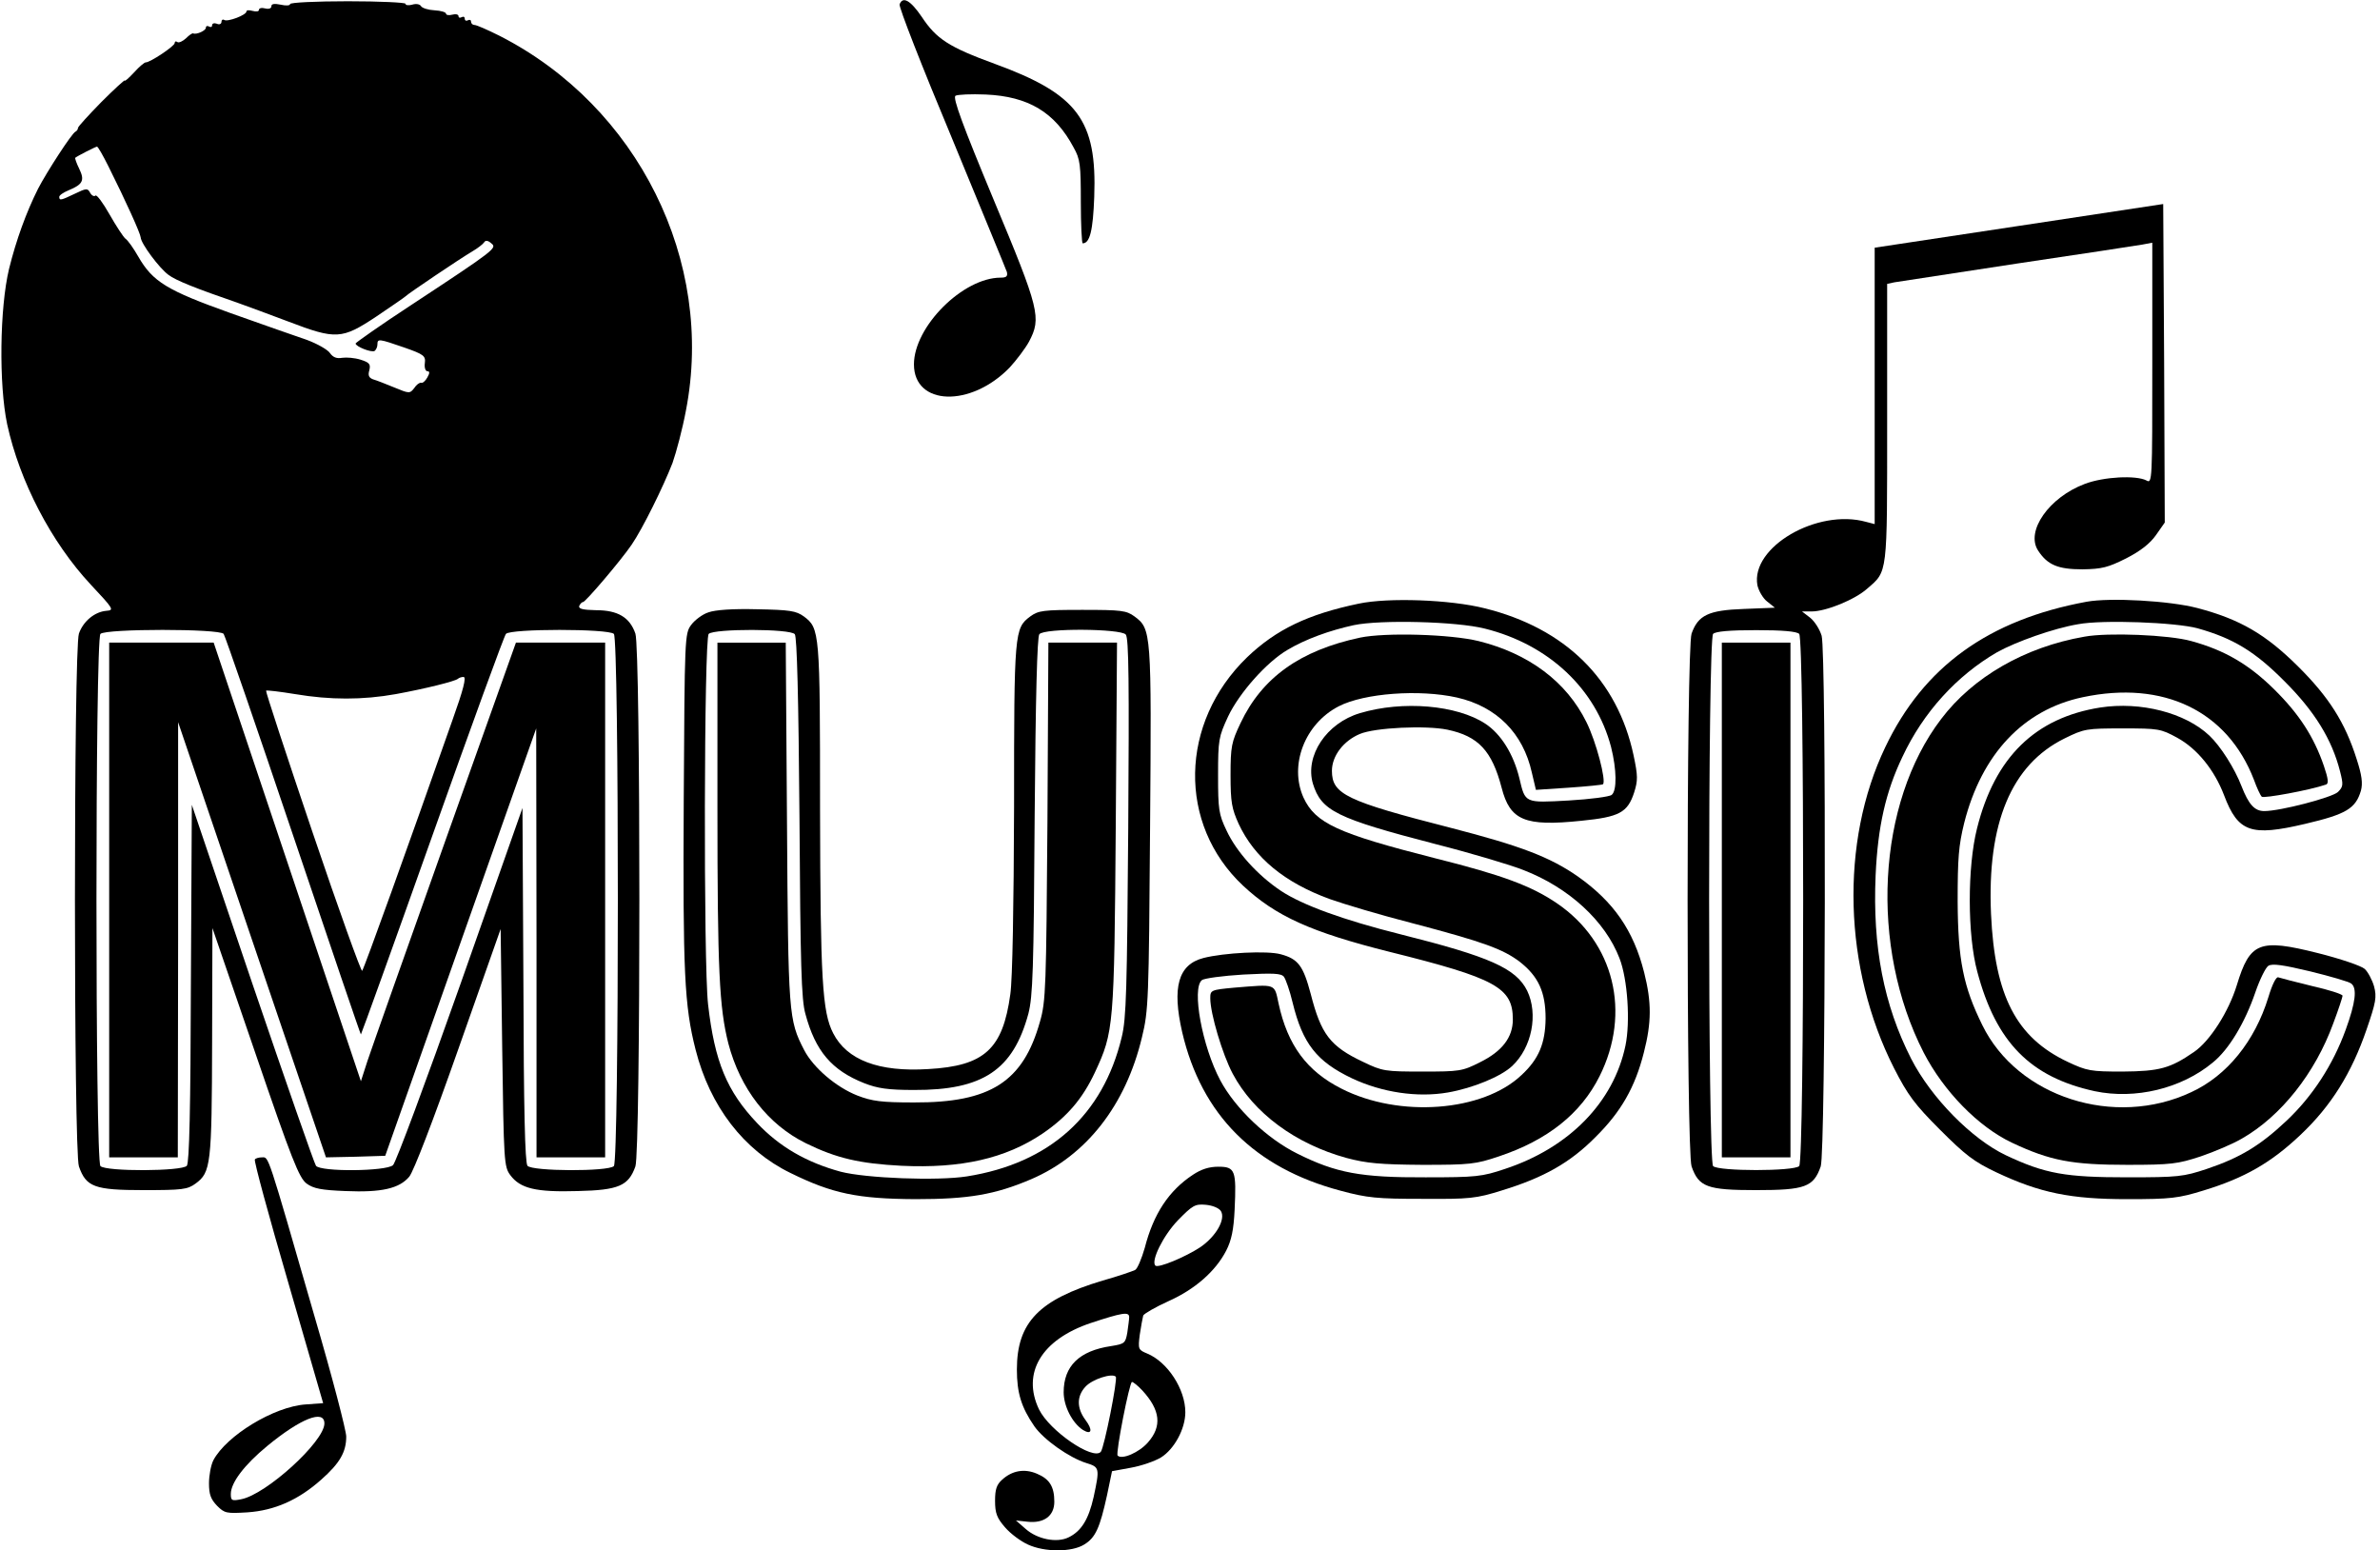 <?xml version="1.0" standalone="no"?>
<!DOCTYPE svg PUBLIC "-//W3C//DTD SVG 20010904//EN"
 "http://www.w3.org/TR/2001/REC-SVG-20010904/DTD/svg10.dtd">
<svg version="1.0" xmlns="http://www.w3.org/2000/svg"
 width="763pt" height="497pt" viewBox="0 0 763 497"
 preserveAspectRatio="xMidYMid meet">
<g transform="translate(0,497) scale(0.1,-0.1)"
fill="#000000" stroke="none">
<path d="M930 4957 c0 -5 -13 -6 -30 -2 -20 4 -30 3 -30 -5 0 -7 -8 -10 -20
-7 -11 3 -20 1 -20 -5 0 -5 -9 -6 -20 -3 -11 3 -20 3 -20 -2 0 -11 -60 -34
-71 -27 -5 3 -9 0 -9 -6 0 -7 -7 -10 -15 -6 -8 3 -15 1 -15 -5 0 -6 -4 -7 -10
-4 -5 3 -10 2 -10 -4 0 -9 -30 -23 -41 -18 -3 1 -13 -6 -23 -16 -10 -9 -22
-15 -27 -12 -5 4 -9 2 -9 -3 0 -10 -80 -63 -93 -62 -4 0 -21 -14 -37 -32 -17
-18 -30 -30 -30 -26 0 3 -34 -28 -75 -69 -41 -42 -75 -79 -75 -83 0 -5 -4 -10
-8 -12 -11 -4 -92 -129 -120 -183 -38 -76 -70 -164 -93 -257 -30 -125 -33
-370 -6 -498 40 -183 141 -378 268 -514 73 -78 76 -82 50 -84 -37 -3 -74 -33
-88 -73 -17 -49 -17 -1659 0 -1708 23 -66 50 -76 207 -76 125 0 141 2 167 21
49 36 52 60 53 454 l1 365 137 -399 c118 -345 141 -402 165 -420 22 -16 47
-21 125 -24 115 -5 172 8 204 46 14 17 76 178 158 411 l135 383 5 -380 c5
-367 6 -382 26 -409 32 -43 82 -55 216 -51 132 3 163 17 185 79 17 49 17 1659
0 1708 -18 52 -56 75 -126 75 -42 1 -57 4 -54 14 3 6 8 12 12 12 8 0 122 134
156 184 35 51 102 187 131 262 12 34 32 109 43 168 93 479 -154 975 -597 1201
-38 19 -74 35 -81 35 -6 0 -11 5 -11 11 0 5 -4 7 -10 4 -5 -3 -10 -1 -10 5 0
6 -4 8 -10 5 -5 -3 -10 -2 -10 3 0 6 -9 8 -20 5 -11 -3 -20 -1 -20 3 0 5 -17
10 -37 11 -20 1 -39 7 -43 13 -4 7 -16 9 -29 5 -11 -3 -21 -2 -21 3 0 4 -83 8
-185 8 -102 0 -185 -4 -185 -9z m-583 -519 c57 -114 103 -216 104 -229 1 -20
60 -99 89 -120 23 -18 92 -45 220 -89 30 -11 105 -38 165 -61 152 -58 171 -57
281 16 49 33 91 62 94 65 7 8 175 121 214 144 17 10 34 23 38 29 4 7 12 7 23
-3 19 -15 15 -19 -257 -198 -98 -64 -177 -120 -178 -123 0 -10 51 -30 61 -24
5 4 9 13 9 21 0 19 5 18 86 -10 63 -22 69 -27 66 -50 -2 -14 2 -26 8 -26 8 0
8 -6 0 -20 -6 -11 -15 -19 -20 -17 -5 1 -15 -6 -22 -17 -14 -18 -16 -18 -64 2
-27 11 -57 23 -68 26 -13 5 -17 12 -12 29 5 20 0 25 -28 34 -19 6 -45 8 -59 6
-17 -3 -29 1 -39 15 -7 11 -41 30 -73 42 -33 11 -143 50 -245 86 -204 73 -250
100 -297 182 -15 26 -33 52 -41 57 -7 6 -30 41 -51 78 -21 37 -41 64 -45 60
-4 -4 -12 0 -17 9 -8 15 -12 15 -49 -3 -44 -21 -50 -23 -50 -10 0 5 13 14 30
21 46 19 52 32 34 69 -9 18 -14 34 -13 35 7 6 64 35 70 36 3 0 19 -28 36 -62z
m370 -1500 c5 -7 106 -300 224 -650 118 -350 215 -635 216 -634 2 2 105 288
229 637 124 349 230 640 236 647 14 17 329 17 346 0 17 -17 17 -1689 0 -1706
-18 -18 -262 -17 -277 1 -8 10 -12 182 -13 580 l-3 567 -199 -565 c-110 -311
-207 -572 -216 -580 -22 -20 -232 -22 -247 -2 -5 6 -97 270 -204 584 l-194
573 -3 -572 c-1 -402 -5 -575 -13 -585 -15 -18 -259 -19 -277 -1 -17 17 -17
1689 0 1706 17 17 382 17 395 0z m734 -275 c-142 -404 -284 -799 -290 -805 -3
-4 -75 196 -159 444 -84 248 -151 452 -149 454 2 2 44 -3 93 -11 113 -19 217
-19 323 0 93 17 190 41 199 49 3 3 11 6 18 6 10 0 -1 -42 -35 -137z"/>
<path d="M350 2085 l0 -825 110 0 110 0 1 698 0 697 237 -698 237 -697 95 2
95 3 242 685 242 685 1 -687 0 -688 110 0 110 0 0 825 0 825 -143 0 -143 0
-227 -637 c-125 -351 -237 -668 -249 -704 l-21 -65 -236 703 -236 703 -167 0
-168 0 0 -825z"/>
<path d="M2884 4956 c-3 -8 72 -200 167 -427 94 -228 174 -422 177 -431 3 -14
-2 -18 -20 -18 -121 0 -278 -157 -278 -278 0 -133 182 -139 307 -10 22 24 50
61 62 83 40 76 34 102 -114 456 -99 238 -131 325 -122 332 7 4 50 6 97 4 137
-6 222 -57 282 -170 21 -37 23 -56 23 -174 0 -73 3 -133 6 -133 23 0 33 41 37
149 9 246 -53 329 -318 426 -148 54 -188 80 -235 151 -36 53 -61 67 -71 40z"/>
<path d="M6473 4246 l-463 -70 0 -443 0 -443 -27 7 c-157 44 -371 -81 -349
-203 4 -18 18 -42 31 -52 l25 -20 -100 -4 c-113 -4 -146 -20 -167 -79 -17 -49
-17 -1659 0 -1708 23 -66 50 -76 207 -76 157 0 184 10 207 76 16 45 18 1645 3
1701 -6 20 -22 46 -37 58 l-26 20 31 0 c46 0 139 38 178 73 66 57 64 41 64
531 l0 446 23 5 c12 2 189 29 392 60 204 30 385 58 403 61 l32 6 0 -386 c0
-379 0 -387 -19 -376 -33 17 -136 12 -197 -11 -115 -43 -191 -152 -150 -214
30 -46 64 -60 142 -60 63 1 82 6 140 35 47 24 77 48 96 75 l28 40 -2 511 -3
510 -462 -70z m-705 -1308 c17 -17 17 -1689 0 -1706 -17 -17 -259 -17 -276 0
-17 17 -17 1689 0 1706 8 8 53 12 138 12 85 0 130 -4 138 -12z"/>
<path d="M5520 2085 l0 -825 110 0 110 0 0 825 0 825 -110 0 -110 0 0 -825z"/>
<path d="M4356 3035 c-163 -34 -265 -83 -358 -172 -217 -210 -223 -535 -13
-732 105 -98 218 -149 469 -212 342 -85 396 -115 396 -217 0 -57 -34 -102
-105 -137 -57 -29 -66 -30 -185 -30 -119 0 -128 1 -190 31 -106 50 -135 89
-168 218 -24 90 -40 112 -96 127 -43 12 -182 5 -248 -12 -81 -21 -101 -94 -68
-238 62 -265 232 -435 508 -508 85 -23 117 -26 262 -26 152 -1 172 1 255 27
134 41 219 89 300 171 82 81 127 160 155 271 25 97 25 161 1 257 -35 136 -98
226 -212 307 -90 63 -186 99 -407 156 -336 86 -382 108 -382 183 0 48 37 96
89 118 49 21 213 28 281 14 100 -21 143 -68 174 -186 27 -105 74 -125 256
-106 121 12 148 26 169 91 12 38 12 53 -2 119 -52 243 -219 407 -477 471 -111
28 -309 35 -404 15z m404 -80 c205 -51 356 -193 405 -380 18 -72 19 -139 2
-153 -7 -6 -69 -14 -137 -18 -143 -8 -140 -9 -159 71 -19 78 -59 142 -109 175
-91 60 -265 75 -402 34 -108 -32 -177 -137 -151 -226 27 -87 74 -111 394 -194
114 -29 241 -67 281 -83 145 -56 262 -163 308 -283 26 -67 35 -203 19 -280
-38 -181 -180 -327 -386 -395 -74 -25 -93 -27 -255 -27 -207 -1 -287 14 -411
76 -97 48 -199 145 -247 235 -58 109 -92 294 -59 321 7 6 67 14 133 18 96 5
121 4 130 -7 6 -8 19 -45 28 -83 32 -131 77 -189 191 -243 96 -45 209 -62 307
-45 80 14 170 51 206 85 63 59 84 166 48 241 -36 72 -119 109 -406 181 -184
46 -315 94 -383 139 -75 50 -143 125 -175 194 -25 52 -27 68 -27 177 0 114 2
123 32 188 36 76 124 175 191 214 57 34 134 62 212 79 85 18 330 12 420 -11z"/>
<path d="M4360 2926 c-192 -41 -314 -128 -383 -274 -29 -61 -32 -75 -32 -167
0 -87 4 -107 26 -156 51 -109 147 -188 292 -241 45 -16 165 -52 267 -78 224
-59 288 -82 342 -123 60 -47 83 -97 83 -182 -1 -80 -22 -130 -77 -181 -124
-118 -392 -138 -577 -44 -111 56 -173 139 -202 273 -14 65 -6 62 -142 51 -75
-7 -77 -8 -77 -34 0 -49 39 -180 72 -242 67 -126 201 -225 365 -270 64 -17
107 -21 243 -22 153 0 171 2 245 27 156 52 263 137 323 257 102 204 47 429
-136 554 -82 56 -176 91 -392 145 -311 79 -383 112 -421 194 -47 104 4 237
113 293 82 42 258 55 379 28 127 -29 212 -114 240 -241 l13 -55 105 7 c58 4
108 9 110 11 11 11 -22 137 -53 199 -64 130 -185 220 -346 260 -90 22 -298 28
-380 11z"/>
<path d="M6689 3041 c-314 -58 -522 -208 -645 -466 -146 -305 -134 -710 28
-1029 44 -86 66 -116 147 -197 81 -81 109 -103 181 -137 140 -66 238 -86 420
-86 140 0 164 3 245 28 131 40 216 89 309 177 99 93 165 199 213 339 30 87 33
104 24 138 -6 21 -20 47 -30 56 -11 10 -79 33 -151 51 -187 47 -217 35 -259
-103 -26 -85 -86 -179 -137 -214 -77 -53 -111 -62 -229 -63 -103 0 -114 2
-176 31 -165 78 -234 211 -246 474 -13 291 65 479 236 563 63 31 70 32 186 32
115 0 122 -1 175 -30 64 -35 119 -103 150 -184 45 -119 86 -133 260 -92 132
31 162 49 179 107 6 23 3 49 -14 101 -37 117 -89 199 -189 298 -103 102 -185
150 -322 186 -88 23 -278 34 -355 20z m356 -85 c114 -32 184 -74 280 -171 95
-95 151 -185 177 -288 11 -43 10 -49 -7 -66 -20 -18 -185 -61 -236 -61 -31 0
-50 21 -73 80 -22 57 -67 128 -103 162 -77 73 -220 110 -350 90 -208 -33 -338
-159 -395 -388 -31 -123 -31 -341 1 -459 60 -226 170 -338 377 -383 129 -27
277 8 378 92 52 42 103 128 136 224 14 41 33 80 42 86 13 8 47 3 135 -18 65
-16 124 -33 131 -39 19 -15 14 -60 -18 -148 -41 -113 -107 -214 -190 -292 -84
-79 -148 -118 -255 -154 -75 -25 -92 -27 -255 -27 -198 0 -263 11 -390 71
-109 52 -239 184 -303 309 -88 173 -124 359 -114 588 7 156 32 267 86 380 67
143 174 260 303 335 61 34 182 77 260 90 79 15 312 6 383 -13z"/>
<path d="M6682 2929 c-190 -33 -357 -129 -459 -264 -206 -270 -230 -729 -56
-1069 64 -124 175 -238 283 -289 123 -58 193 -71 370 -71 141 0 162 3 235 27
44 15 103 40 132 57 126 72 235 210 293 369 17 45 30 85 30 89 0 5 -44 19 -97
31 -54 13 -103 26 -109 28 -7 3 -20 -24 -32 -64 -43 -140 -132 -251 -247 -304
-246 -116 -557 -16 -670 215 -61 124 -78 208 -79 396 0 139 3 179 21 252 56
221 190 363 380 403 259 55 464 -44 549 -265 9 -25 20 -49 25 -54 6 -6 154 21
206 39 9 3 7 19 -7 60 -32 93 -79 166 -159 245 -82 81 -160 126 -266 155 -71
20 -268 28 -343 14z"/>
<path d="M2271 3007 c-19 -6 -44 -25 -55 -40 -21 -28 -21 -39 -24 -560 -3
-553 2 -661 38 -802 46 -181 154 -322 304 -395 134 -66 215 -83 401 -84 169 0
254 14 371 64 177 76 303 237 355 455 21 86 22 117 26 670 5 631 4 639 -50
679 -26 19 -42 21 -167 21 -125 0 -141 -2 -167 -21 -51 -38 -52 -49 -52 -611
-1 -314 -5 -553 -12 -600 -24 -176 -83 -230 -263 -240 -159 -10 -261 29 -305
115 -35 68 -41 173 -42 720 0 567 -1 578 -52 616 -25 18 -45 21 -150 23 -78 2
-134 -2 -156 -10z m277 -70 c7 -8 12 -202 15 -587 3 -472 6 -585 19 -630 32
-120 85 -181 188 -222 43 -17 77 -22 160 -22 221 -1 318 64 367 245 14 56 17
137 20 634 3 381 8 574 15 582 16 20 261 18 277 -1 10 -11 11 -160 8 -618 -4
-520 -6 -613 -21 -673 -60 -250 -231 -404 -496 -446 -95 -15 -324 -6 -405 15
-110 30 -196 80 -267 155 -98 103 -137 198 -158 381 -15 129 -13 1173 2 1188
17 17 262 17 276 -1z"/>
<path d="M2300 2383 c0 -525 6 -643 35 -758 38 -145 127 -260 249 -320 98 -48
172 -65 306 -72 191 -9 333 23 452 103 79 54 128 111 168 196 61 131 62 146
67 791 l4 587 -110 0 -110 0 -3 -572 c-4 -532 -5 -578 -24 -643 -54 -193 -159
-260 -404 -259 -105 0 -134 4 -181 22 -69 27 -142 90 -171 146 -50 97 -51 113
-55 729 l-4 577 -110 0 -109 0 0 -527z"/>
<path d="M817 1253 c-3 -5 45 -182 107 -394 l112 -387 -56 -4 c-102 -7 -254
-100 -296 -179 -8 -16 -14 -49 -14 -74 0 -36 6 -51 26 -72 24 -24 30 -25 97
-21 88 6 164 40 237 105 60 53 80 89 80 138 0 19 -45 192 -101 383 -154 534
-147 512 -169 512 -10 0 -21 -3 -23 -7z m223 -846 c0 -58 -187 -228 -267 -243
-30 -6 -33 -4 -33 17 0 36 43 93 117 154 107 88 183 118 183 72z"/>
<path d="M3824 1204 c-77 -51 -126 -125 -154 -234 -10 -35 -24 -68 -31 -71 -8
-4 -54 -20 -104 -34 -204 -61 -275 -134 -275 -285 0 -75 14 -121 56 -182 30
-43 112 -101 167 -118 42 -13 43 -16 23 -109 -16 -71 -39 -109 -80 -129 -38
-19 -101 -6 -138 27 l-31 27 37 -4 c53 -6 86 19 86 64 0 48 -15 73 -56 90 -40
17 -79 10 -111 -19 -18 -16 -23 -31 -23 -68 0 -40 6 -55 32 -85 18 -21 51 -45
73 -55 54 -25 141 -25 181 0 36 22 50 53 73 158 l16 77 60 11 c34 6 77 21 97
33 43 27 78 92 78 145 0 74 -57 161 -122 188 -29 12 -30 14 -24 61 4 26 9 54
11 61 3 6 39 27 81 46 85 38 151 96 185 162 17 33 24 67 27 131 6 126 2 138
-52 138 -30 0 -55 -8 -82 -26z m90 -116 c16 -26 -15 -81 -66 -116 -47 -31
-135 -68 -144 -59 -15 15 25 96 72 145 47 48 55 53 89 50 22 -2 42 -10 49 -20z
m-294 -340 c0 -7 -3 -29 -6 -50 -6 -34 -9 -36 -52 -43 -102 -15 -152 -64 -152
-148 0 -45 28 -99 62 -121 28 -17 32 0 8 32 -29 39 -28 77 0 107 22 24 85 44
97 32 7 -7 -37 -228 -48 -241 -25 -28 -164 67 -198 136 -56 117 8 224 166 277
100 33 123 37 123 19z m42 -235 c58 -63 64 -115 18 -167 -28 -32 -83 -56 -97
-42 -7 7 38 236 46 236 4 0 19 -12 33 -27z"/>
</g>
</svg>
